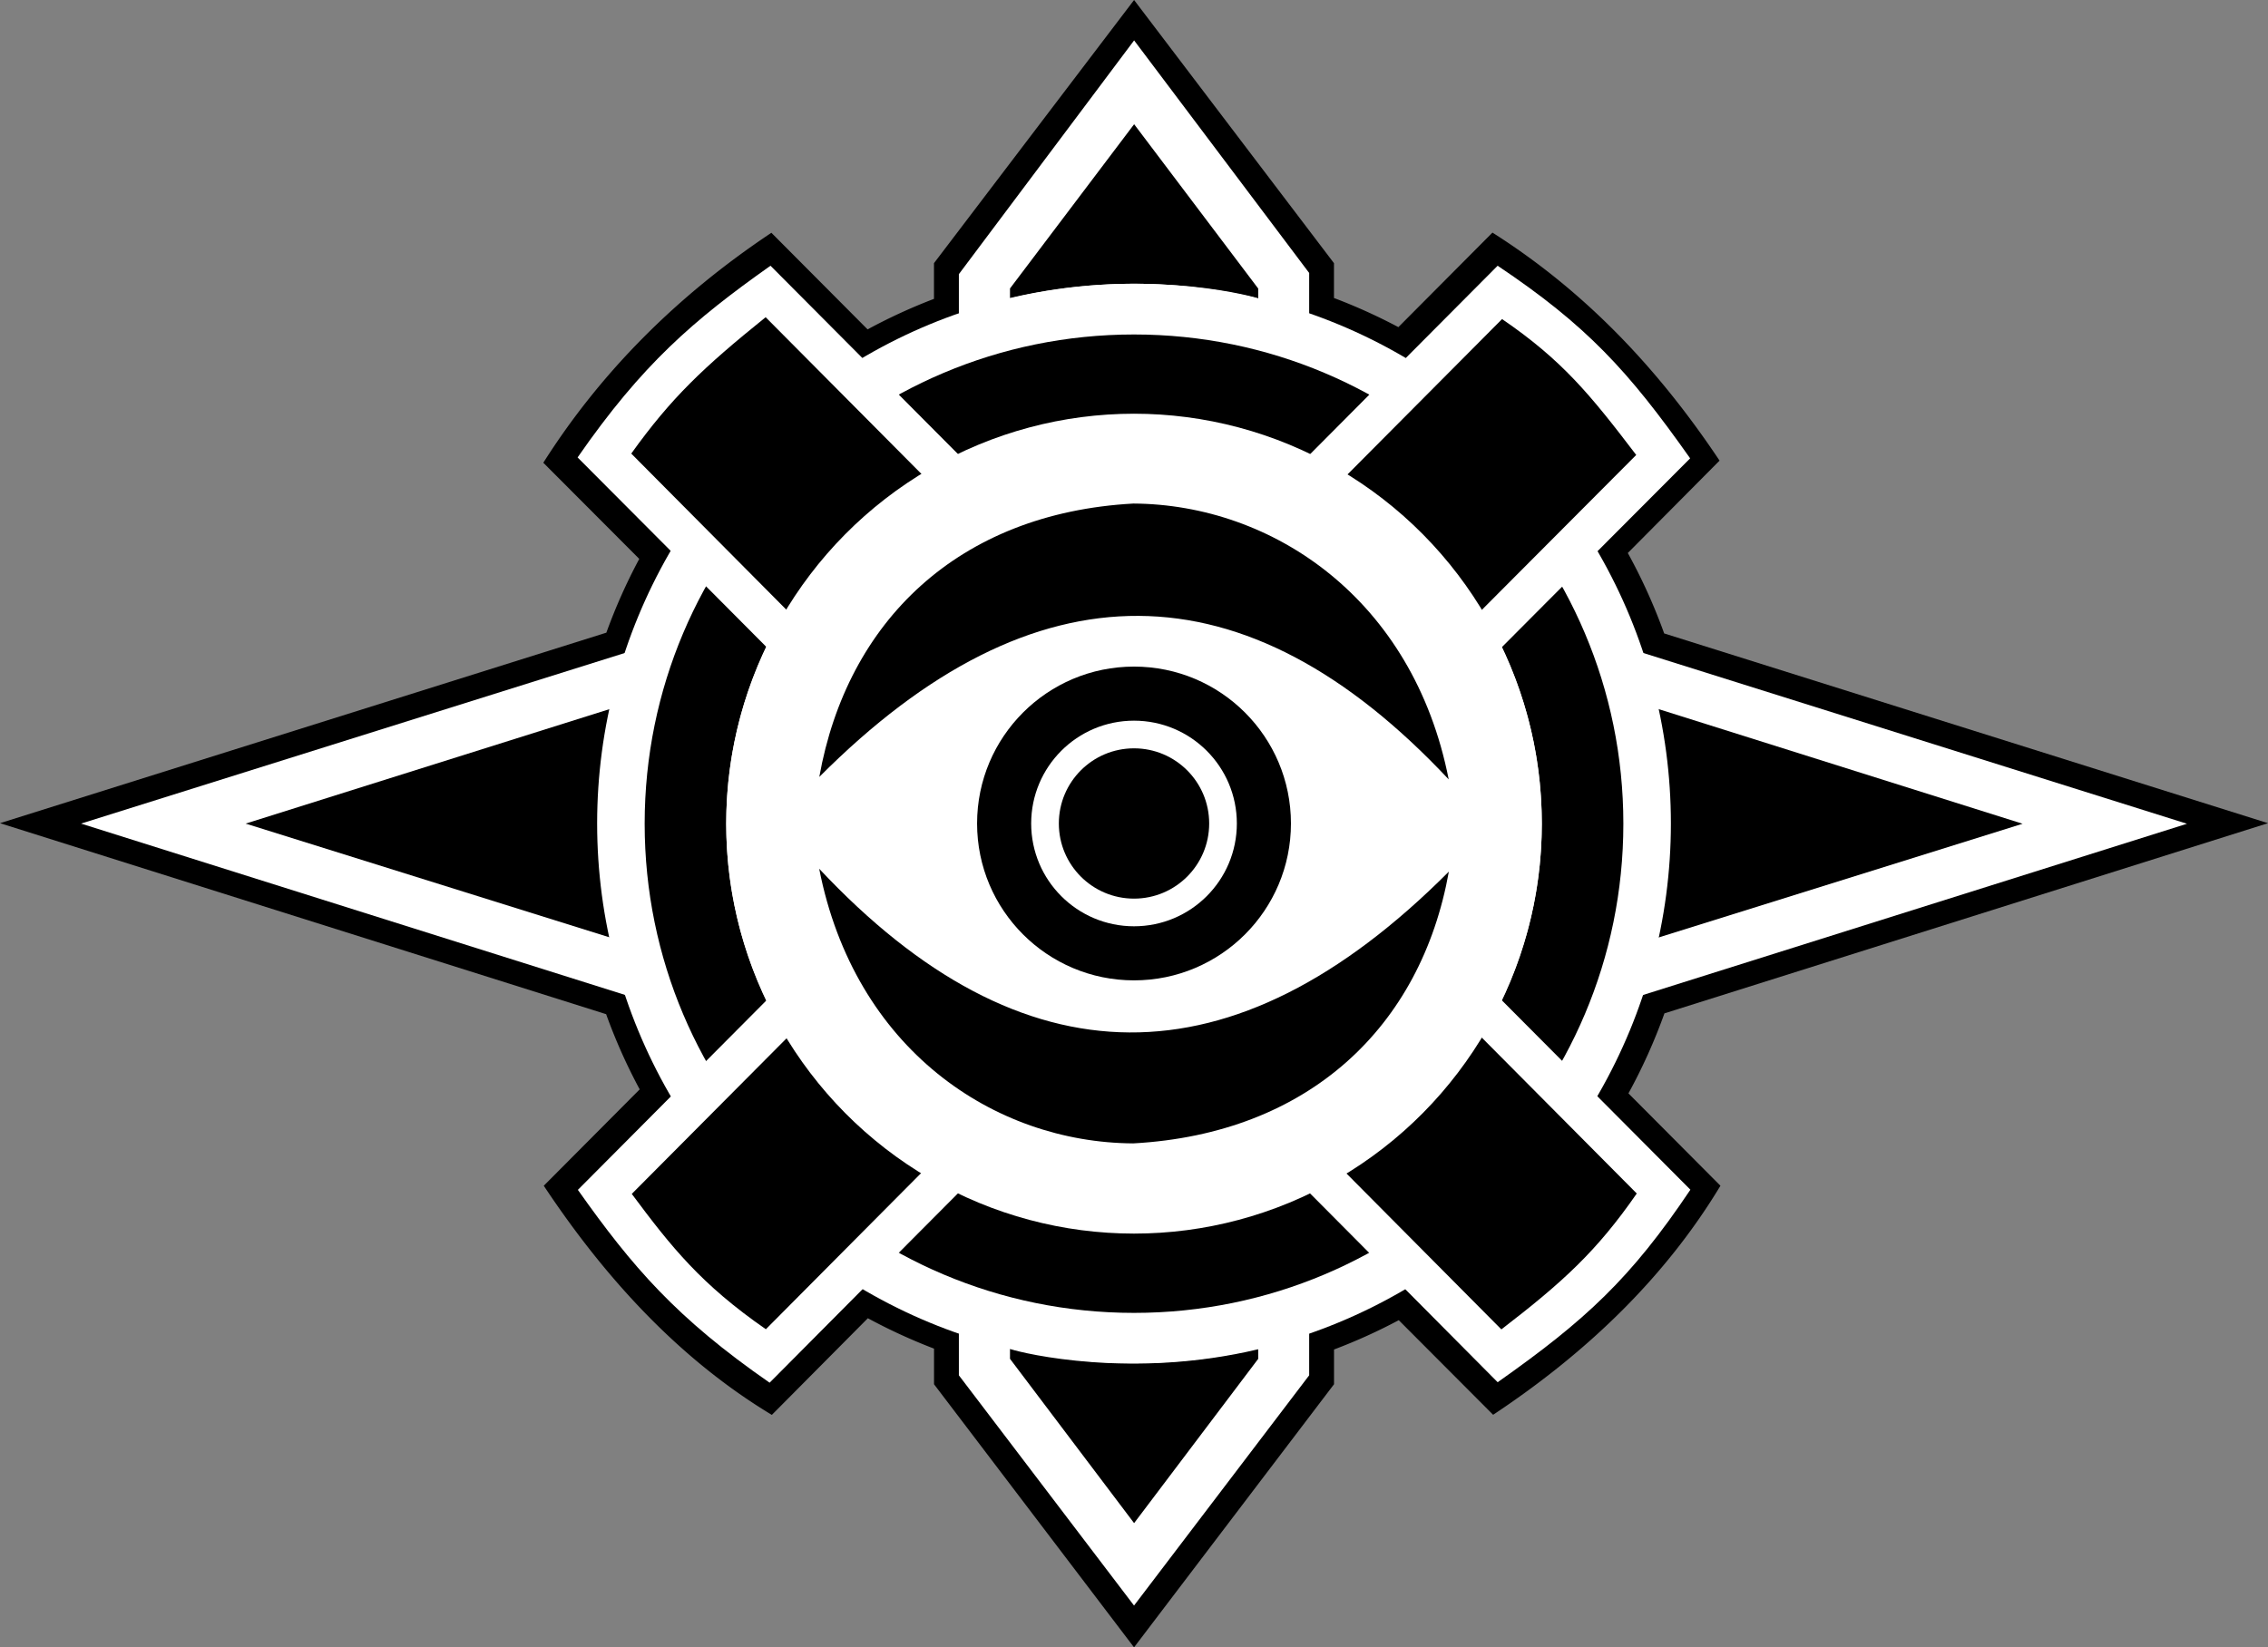 <svg xmlns="http://www.w3.org/2000/svg" id="Ebene_4" width="997.77" height="724.94" data-name="Ebene 4" version="1.1"><rect width="100%" height="100%" fill="#808080" stroke="none"/><defs id="defs1"><style id="style1">.cls-1,.cls-2{fill:#fff;stroke-width:0}.cls-2{fill:#000}</style></defs><path id="path1" d="m732.24 445.94 265.53-83.69-265.64-83.5a246 246 0 0 0-16-35.4l40.36-40.65c-27.56-41.33-59.87-74.95-99.91-100.34l-41.39 41.6a246 246 0 0 0-28.33-12.82v-15.33L498.92 0l-88.03 115.81v15.71a245 245 0 0 0-29.21 13.43l-42.32-42.51c-41.33 27.56-74.95 61.14-100.34 101.19l42.21 42.32a245 245 0 0 0-14.47 32.46L0 362.25l266.66 84.05c4.12 11.45 9.06 22.5 14.76 33.09l-42.2 42.41c28.14 42.41 60.97 77.11 100.34 100.84l42.24-42.54c9.35 5.06 19.08 9.53 29.11 13.38v15.67l87.99 115.79 87.98-115.79v-15.29c9.81-3.71 19.32-8.02 28.48-12.9l41.52 41.63c42.41-28.14 76.27-61.42 100-100.79l-40.47-40.65c6.15-11.23 11.46-23 15.83-35.2z" class="cls-2"/><path id="path2" d="M499.02 217 35.65 362.43l463.24 145.94L962.13 362.5ZM108.07 362.43 499.05 239.4l390.76 123.1-390.87 122.16Z" class="cls-1"/><ellipse id="ellipse2" cx="498.89" cy="362.38" class="cls-1" rx="236.19" ry="237.51"/><path id="path3" d="m498.93 17.78-77.09 102.86v484.58l77.06 101.32 77.05-101.32v-485.1L498.93 17.77Zm0 652.49-54.6-72.31v-4.35c6.17 2.12 53.97 13.29 109.2.14v4.22zm54.6-538.94c-6.17-2.12-53.97-13.31-109.2-.17v-4.22l54.61-72.28 54.59 72.32z" class="cls-1"/><path id="path4" d="M498.89 147.19c-118.89 0-215.28 96.38-215.28 215.28s96.38 215.28 215.28 215.28 215.28-96.38 215.28-215.28-96.38-215.28-215.28-215.28m0 394.65c-99.08 0-179.4-80.32-179.4-179.4s80.32-179.4 179.4-179.4 179.4 80.32 179.4 179.4-80.32 179.4-179.4 179.4" class="cls-2"/><path id="path5" d="M254.11 201.29c28.43-41.01 50.92-60.36 84.86-84.35l404.69 406.6c-26.12 38.97-46.14 57.48-84.79 84.72.09-.09-404.68-407.06-404.77-406.97Z" class="cls-1"/><path id="path6" d="M338.58 608.47c-41.01-28.43-60.36-50.92-84.35-84.86l404.63-406.67c38.97 26.12 57.45 46.11 84.69 84.76-.09-.09-405.06 406.68-404.97 406.77" class="cls-1"/><path id="path7" d="M336.92 584.94c-28.43-19.71-41.54-36.11-58.98-59.55l382.87-384.98c26.39 18.07 38.63 33.01 59.02 59.8-.06-.06-382.97 384.68-382.91 384.74z" class="cls-2"/><path id="path8" d="M720.07 525.21c-17.61 25.39-32.44 38.93-59.57 59.8L277.71 199.6c17.63-24.58 31.68-37.89 59.12-60.01z" class="cls-2"/><ellipse id="ellipse8" cx="498.89" cy="362.46" class="cls-1" rx="179.4" ry="180.4"/><path id="path9" d="M360.44 341.89c94.83-95.17 187.58-94.17 276.89 1.09-15.59-79.37-77.44-121.03-138.73-121.39-77.16 4.25-125.94 51.95-138.16 120.3" class="cls-2"/><path id="path10" d="M637.4 383.56c-94.85 95.15-187.71 94.01-277.01-1.26 15.57 79.37 76.87 120.5 138.15 120.86 77.16-4.24 126.62-51.25 138.86-119.61z" class="cls-2"/><circle id="circle10" cx="498.89" cy="362.38" r="69.04" class="cls-2"/><circle id="circle11" cx="498.89" cy="362.38" r="45.24" class="cls-1"/><circle id="circle12" cx="498.89" cy="362.38" r="33.07" class="cls-2"/></svg>